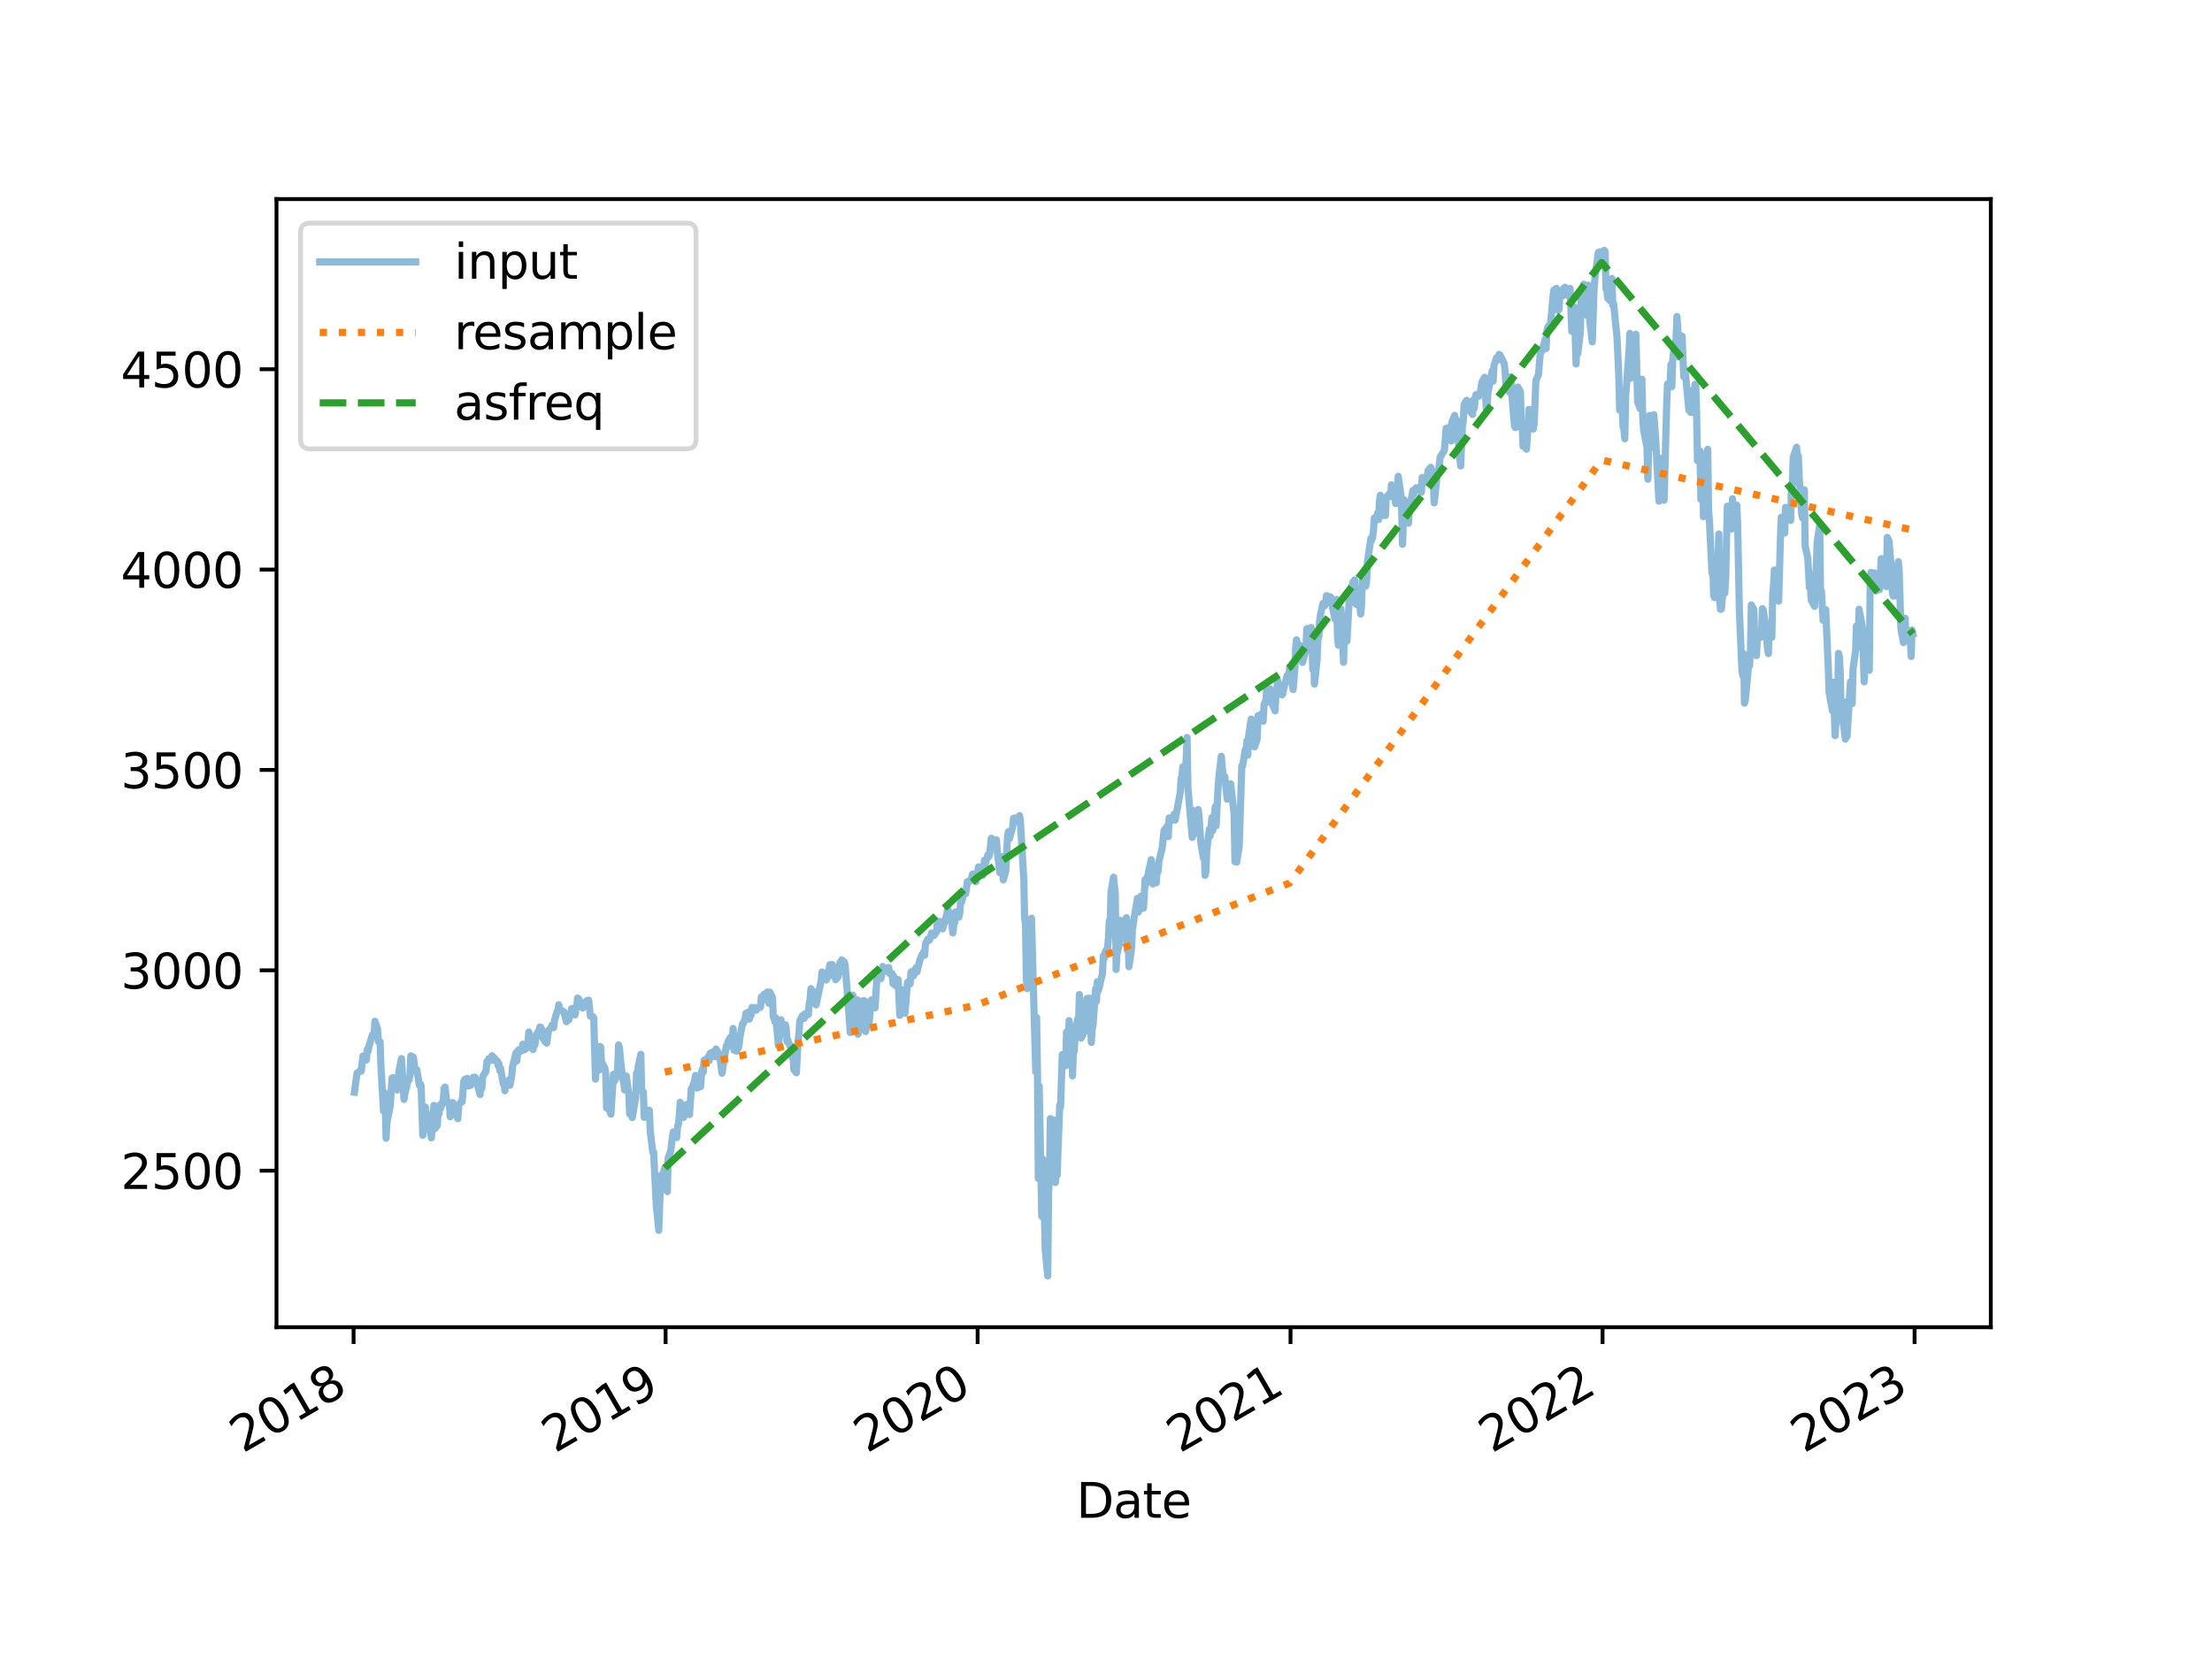 <?xml version="1.0" encoding="utf-8" standalone="no"?>
<!DOCTYPE svg PUBLIC "-//W3C//DTD SVG 1.1//EN"
  "http://www.w3.org/Graphics/SVG/1.1/DTD/svg11.dtd">
<svg xmlns:xlink="http://www.w3.org/1999/xlink" width="460.8pt" height="345.6pt" viewBox="0 0 460.8 345.6" xmlns="http://www.w3.org/2000/svg" version="1.1">
 <defs>
  <style type="text/css">*{stroke-linejoin: round; stroke-linecap: butt}</style>
 </defs>
 <g id="figure_1">
  <g id="patch_1">
   <path d="M 0 345.6 
L 460.8 345.6 
L 460.8 0 
L 0 0 
z
" style="fill: #ffffff"/>
  </g>
  <g id="axes_1">
   <g id="patch_2">
    <path d="M 57.6 276.48 
L 414.72 276.48 
L 414.72 41.472 
L 57.6 41.472 
z
" style="fill: #ffffff"/>
   </g>
   <g id="matplotlib.axis_1">
    <g id="xtick_1">
     <g id="line2d_1">
      <defs>
       <path id="m74246f63bf" d="M 0 0 
L 0 3.5 
" style="stroke: #000000; stroke-width: 0.8"/>
      </defs>
      <g>
       <use xlink:href="#m74246f63bf" x="73.655" y="276.48" style="stroke: #000000; stroke-width: 0.8"/>
      </g>
     </g>
     <g id="text_1">
      <!-- 2018 -->
      <g transform="translate(50.574 302.785) rotate(-30) scale(0.1 -0.1)">
       <defs>
        <path id="DejaVuSans-32" d="M 1228 531 
L 3431 531 
L 3431 0 
L 469 0 
L 469 531 
Q 828 903 1448 1529 
Q 2069 2156 2228 2338 
Q 2531 2678 2651 2914 
Q 2772 3150 2772 3378 
Q 2772 3750 2511 3984 
Q 2250 4219 1831 4219 
Q 1534 4219 1204 4116 
Q 875 4013 500 3803 
L 500 4441 
Q 881 4594 1212 4672 
Q 1544 4750 1819 4750 
Q 2544 4750 2975 4387 
Q 3406 4025 3406 3419 
Q 3406 3131 3298 2873 
Q 3191 2616 2906 2266 
Q 2828 2175 2409 1742 
Q 1991 1309 1228 531 
z
" transform="scale(0.016)"/>
        <path id="DejaVuSans-30" d="M 2034 4250 
Q 1547 4250 1301 3770 
Q 1056 3291 1056 2328 
Q 1056 1369 1301 889 
Q 1547 409 2034 409 
Q 2525 409 2770 889 
Q 3016 1369 3016 2328 
Q 3016 3291 2770 3770 
Q 2525 4250 2034 4250 
z
M 2034 4750 
Q 2819 4750 3233 4129 
Q 3647 3509 3647 2328 
Q 3647 1150 3233 529 
Q 2819 -91 2034 -91 
Q 1250 -91 836 529 
Q 422 1150 422 2328 
Q 422 3509 836 4129 
Q 1250 4750 2034 4750 
z
" transform="scale(0.016)"/>
        <path id="DejaVuSans-31" d="M 794 531 
L 1825 531 
L 1825 4091 
L 703 3866 
L 703 4441 
L 1819 4666 
L 2450 4666 
L 2450 531 
L 3481 531 
L 3481 0 
L 794 0 
L 794 531 
z
" transform="scale(0.016)"/>
        <path id="DejaVuSans-38" d="M 2034 2216 
Q 1584 2216 1326 1975 
Q 1069 1734 1069 1313 
Q 1069 891 1326 650 
Q 1584 409 2034 409 
Q 2484 409 2743 651 
Q 3003 894 3003 1313 
Q 3003 1734 2745 1975 
Q 2488 2216 2034 2216 
z
M 1403 2484 
Q 997 2584 770 2862 
Q 544 3141 544 3541 
Q 544 4100 942 4425 
Q 1341 4750 2034 4750 
Q 2731 4750 3128 4425 
Q 3525 4100 3525 3541 
Q 3525 3141 3298 2862 
Q 3072 2584 2669 2484 
Q 3125 2378 3379 2068 
Q 3634 1759 3634 1313 
Q 3634 634 3220 271 
Q 2806 -91 2034 -91 
Q 1263 -91 848 271 
Q 434 634 434 1313 
Q 434 1759 690 2068 
Q 947 2378 1403 2484 
z
M 1172 3481 
Q 1172 3119 1398 2916 
Q 1625 2713 2034 2713 
Q 2441 2713 2670 2916 
Q 2900 3119 2900 3481 
Q 2900 3844 2670 4047 
Q 2441 4250 2034 4250 
Q 1625 4250 1398 4047 
Q 1172 3844 1172 3481 
z
" transform="scale(0.016)"/>
       </defs>
       <use xlink:href="#DejaVuSans-32"/>
       <use xlink:href="#DejaVuSans-30" x="63.623"/>
       <use xlink:href="#DejaVuSans-31" x="127.246"/>
       <use xlink:href="#DejaVuSans-38" x="190.869"/>
      </g>
     </g>
    </g>
    <g id="xtick_2">
     <g id="line2d_2">
      <g>
       <use xlink:href="#m74246f63bf" x="138.657" y="276.48" style="stroke: #000000; stroke-width: 0.8"/>
      </g>
     </g>
     <g id="text_2">
      <!-- 2019 -->
      <g transform="translate(115.577 302.785) rotate(-30) scale(0.1 -0.1)">
       <defs>
        <path id="DejaVuSans-39" d="M 703 97 
L 703 672 
Q 941 559 1184 500 
Q 1428 441 1663 441 
Q 2288 441 2617 861 
Q 2947 1281 2994 2138 
Q 2813 1869 2534 1725 
Q 2256 1581 1919 1581 
Q 1219 1581 811 2004 
Q 403 2428 403 3163 
Q 403 3881 828 4315 
Q 1253 4750 1959 4750 
Q 2769 4750 3195 4129 
Q 3622 3509 3622 2328 
Q 3622 1225 3098 567 
Q 2575 -91 1691 -91 
Q 1453 -91 1209 -44 
Q 966 3 703 97 
z
M 1959 2075 
Q 2384 2075 2632 2365 
Q 2881 2656 2881 3163 
Q 2881 3666 2632 3958 
Q 2384 4250 1959 4250 
Q 1534 4250 1286 3958 
Q 1038 3666 1038 3163 
Q 1038 2656 1286 2365 
Q 1534 2075 1959 2075 
z
" transform="scale(0.016)"/>
       </defs>
       <use xlink:href="#DejaVuSans-32"/>
       <use xlink:href="#DejaVuSans-30" x="63.623"/>
       <use xlink:href="#DejaVuSans-31" x="127.246"/>
       <use xlink:href="#DejaVuSans-39" x="190.869"/>
      </g>
     </g>
    </g>
    <g id="xtick_3">
     <g id="line2d_3">
      <g>
       <use xlink:href="#m74246f63bf" x="203.659" y="276.48" style="stroke: #000000; stroke-width: 0.8"/>
      </g>
     </g>
     <g id="text_3">
      <!-- 2020 -->
      <g transform="translate(180.579 302.785) rotate(-30) scale(0.1 -0.1)">
       <use xlink:href="#DejaVuSans-32"/>
       <use xlink:href="#DejaVuSans-30" x="63.623"/>
       <use xlink:href="#DejaVuSans-32" x="127.246"/>
       <use xlink:href="#DejaVuSans-30" x="190.869"/>
      </g>
     </g>
    </g>
    <g id="xtick_4">
     <g id="line2d_4">
      <g>
       <use xlink:href="#m74246f63bf" x="268.839" y="276.48" style="stroke: #000000; stroke-width: 0.8"/>
      </g>
     </g>
     <g id="text_4">
      <!-- 2021 -->
      <g transform="translate(245.759 302.785) rotate(-30) scale(0.1 -0.1)">
       <use xlink:href="#DejaVuSans-32"/>
       <use xlink:href="#DejaVuSans-30" x="63.623"/>
       <use xlink:href="#DejaVuSans-32" x="127.246"/>
       <use xlink:href="#DejaVuSans-31" x="190.869"/>
      </g>
     </g>
    </g>
    <g id="xtick_5">
     <g id="line2d_5">
      <g>
       <use xlink:href="#m74246f63bf" x="333.841" y="276.48" style="stroke: #000000; stroke-width: 0.8"/>
      </g>
     </g>
     <g id="text_5">
      <!-- 2022 -->
      <g transform="translate(310.761 302.785) rotate(-30) scale(0.1 -0.1)">
       <use xlink:href="#DejaVuSans-32"/>
       <use xlink:href="#DejaVuSans-30" x="63.623"/>
       <use xlink:href="#DejaVuSans-32" x="127.246"/>
       <use xlink:href="#DejaVuSans-32" x="190.869"/>
      </g>
     </g>
    </g>
    <g id="xtick_6">
     <g id="line2d_6">
      <g>
       <use xlink:href="#m74246f63bf" x="398.843" y="276.48" style="stroke: #000000; stroke-width: 0.8"/>
      </g>
     </g>
     <g id="text_6">
      <!-- 2023 -->
      <g transform="translate(375.763 302.785) rotate(-30) scale(0.1 -0.1)">
       <defs>
        <path id="DejaVuSans-33" d="M 2597 2516 
Q 3050 2419 3304 2112 
Q 3559 1806 3559 1356 
Q 3559 666 3084 287 
Q 2609 -91 1734 -91 
Q 1441 -91 1130 -33 
Q 819 25 488 141 
L 488 750 
Q 750 597 1062 519 
Q 1375 441 1716 441 
Q 2309 441 2620 675 
Q 2931 909 2931 1356 
Q 2931 1769 2642 2001 
Q 2353 2234 1838 2234 
L 1294 2234 
L 1294 2753 
L 1863 2753 
Q 2328 2753 2575 2939 
Q 2822 3125 2822 3475 
Q 2822 3834 2567 4026 
Q 2313 4219 1838 4219 
Q 1578 4219 1281 4162 
Q 984 4106 628 3988 
L 628 4550 
Q 988 4650 1302 4700 
Q 1616 4750 1894 4750 
Q 2613 4750 3031 4423 
Q 3450 4097 3450 3541 
Q 3450 3153 3228 2886 
Q 3006 2619 2597 2516 
z
" transform="scale(0.016)"/>
       </defs>
       <use xlink:href="#DejaVuSans-32"/>
       <use xlink:href="#DejaVuSans-30" x="63.623"/>
       <use xlink:href="#DejaVuSans-32" x="127.246"/>
       <use xlink:href="#DejaVuSans-33" x="190.869"/>
      </g>
     </g>
    </g>
    <g id="text_7">
     <!-- Date -->
     <g transform="translate(224.209 316.185) scale(0.1 -0.1)">
      <defs>
       <path id="DejaVuSans-44" d="M 1259 4147 
L 1259 519 
L 2022 519 
Q 2988 519 3436 956 
Q 3884 1394 3884 2338 
Q 3884 3275 3436 3711 
Q 2988 4147 2022 4147 
L 1259 4147 
z
M 628 4666 
L 1925 4666 
Q 3281 4666 3915 4102 
Q 4550 3538 4550 2338 
Q 4550 1131 3912 565 
Q 3275 0 1925 0 
L 628 0 
L 628 4666 
z
" transform="scale(0.016)"/>
       <path id="DejaVuSans-61" d="M 2194 1759 
Q 1497 1759 1228 1600 
Q 959 1441 959 1056 
Q 959 750 1161 570 
Q 1363 391 1709 391 
Q 2188 391 2477 730 
Q 2766 1069 2766 1631 
L 2766 1759 
L 2194 1759 
z
M 3341 1997 
L 3341 0 
L 2766 0 
L 2766 531 
Q 2569 213 2275 61 
Q 1981 -91 1556 -91 
Q 1019 -91 701 211 
Q 384 513 384 1019 
Q 384 1609 779 1909 
Q 1175 2209 1959 2209 
L 2766 2209 
L 2766 2266 
Q 2766 2663 2505 2880 
Q 2244 3097 1772 3097 
Q 1472 3097 1187 3025 
Q 903 2953 641 2809 
L 641 3341 
Q 956 3463 1253 3523 
Q 1550 3584 1831 3584 
Q 2591 3584 2966 3190 
Q 3341 2797 3341 1997 
z
" transform="scale(0.016)"/>
       <path id="DejaVuSans-74" d="M 1172 4494 
L 1172 3500 
L 2356 3500 
L 2356 3053 
L 1172 3053 
L 1172 1153 
Q 1172 725 1289 603 
Q 1406 481 1766 481 
L 2356 481 
L 2356 0 
L 1766 0 
Q 1100 0 847 248 
Q 594 497 594 1153 
L 594 3053 
L 172 3053 
L 172 3500 
L 594 3500 
L 594 4494 
L 1172 4494 
z
" transform="scale(0.016)"/>
       <path id="DejaVuSans-65" d="M 3597 1894 
L 3597 1613 
L 953 1613 
Q 991 1019 1311 708 
Q 1631 397 2203 397 
Q 2534 397 2845 478 
Q 3156 559 3463 722 
L 3463 178 
Q 3153 47 2828 -22 
Q 2503 -91 2169 -91 
Q 1331 -91 842 396 
Q 353 884 353 1716 
Q 353 2575 817 3079 
Q 1281 3584 2069 3584 
Q 2775 3584 3186 3129 
Q 3597 2675 3597 1894 
z
M 3022 2063 
Q 3016 2534 2758 2815 
Q 2500 3097 2075 3097 
Q 1594 3097 1305 2825 
Q 1016 2553 972 2059 
L 3022 2063 
z
" transform="scale(0.016)"/>
      </defs>
      <use xlink:href="#DejaVuSans-44"/>
      <use xlink:href="#DejaVuSans-61" x="77.002"/>
      <use xlink:href="#DejaVuSans-74" x="138.281"/>
      <use xlink:href="#DejaVuSans-65" x="177.49"/>
     </g>
    </g>
   </g>
   <g id="matplotlib.axis_2">
    <g id="ytick_1">
     <g id="line2d_7">
      <defs>
       <path id="m4ea1a191d8" d="M 0 0 
L -3.5 0 
" style="stroke: #000000; stroke-width: 0.8"/>
      </defs>
      <g>
       <use xlink:href="#m4ea1a191d8" x="57.6" y="243.875" style="stroke: #000000; stroke-width: 0.8"/>
      </g>
     </g>
     <g id="text_8">
      <!-- 2500 -->
      <g transform="translate(25.15 247.675) scale(0.1 -0.1)">
       <defs>
        <path id="DejaVuSans-35" d="M 691 4666 
L 3169 4666 
L 3169 4134 
L 1269 4134 
L 1269 2991 
Q 1406 3038 1543 3061 
Q 1681 3084 1819 3084 
Q 2600 3084 3056 2656 
Q 3513 2228 3513 1497 
Q 3513 744 3044 326 
Q 2575 -91 1722 -91 
Q 1428 -91 1123 -41 
Q 819 9 494 109 
L 494 744 
Q 775 591 1075 516 
Q 1375 441 1709 441 
Q 2250 441 2565 725 
Q 2881 1009 2881 1497 
Q 2881 1984 2565 2268 
Q 2250 2553 1709 2553 
Q 1456 2553 1204 2497 
Q 953 2441 691 2322 
L 691 4666 
z
" transform="scale(0.016)"/>
       </defs>
       <use xlink:href="#DejaVuSans-32"/>
       <use xlink:href="#DejaVuSans-35" x="63.623"/>
       <use xlink:href="#DejaVuSans-30" x="127.246"/>
       <use xlink:href="#DejaVuSans-30" x="190.869"/>
      </g>
     </g>
    </g>
    <g id="ytick_2">
     <g id="line2d_8">
      <g>
       <use xlink:href="#m4ea1a191d8" x="57.6" y="202.134" style="stroke: #000000; stroke-width: 0.8"/>
      </g>
     </g>
     <g id="text_9">
      <!-- 3000 -->
      <g transform="translate(25.15 205.934) scale(0.1 -0.1)">
       <use xlink:href="#DejaVuSans-33"/>
       <use xlink:href="#DejaVuSans-30" x="63.623"/>
       <use xlink:href="#DejaVuSans-30" x="127.246"/>
       <use xlink:href="#DejaVuSans-30" x="190.869"/>
      </g>
     </g>
    </g>
    <g id="ytick_3">
     <g id="line2d_9">
      <g>
       <use xlink:href="#m4ea1a191d8" x="57.6" y="160.394" style="stroke: #000000; stroke-width: 0.8"/>
      </g>
     </g>
     <g id="text_10">
      <!-- 3500 -->
      <g transform="translate(25.15 164.193) scale(0.1 -0.1)">
       <use xlink:href="#DejaVuSans-33"/>
       <use xlink:href="#DejaVuSans-35" x="63.623"/>
       <use xlink:href="#DejaVuSans-30" x="127.246"/>
       <use xlink:href="#DejaVuSans-30" x="190.869"/>
      </g>
     </g>
    </g>
    <g id="ytick_4">
     <g id="line2d_10">
      <g>
       <use xlink:href="#m4ea1a191d8" x="57.6" y="118.653" style="stroke: #000000; stroke-width: 0.8"/>
      </g>
     </g>
     <g id="text_11">
      <!-- 4000 -->
      <g transform="translate(25.15 122.452) scale(0.1 -0.1)">
       <defs>
        <path id="DejaVuSans-34" d="M 2419 4116 
L 825 1625 
L 2419 1625 
L 2419 4116 
z
M 2253 4666 
L 3047 4666 
L 3047 1625 
L 3713 1625 
L 3713 1100 
L 3047 1100 
L 3047 0 
L 2419 0 
L 2419 1100 
L 313 1100 
L 313 1709 
L 2253 4666 
z
" transform="scale(0.016)"/>
       </defs>
       <use xlink:href="#DejaVuSans-34"/>
       <use xlink:href="#DejaVuSans-30" x="63.623"/>
       <use xlink:href="#DejaVuSans-30" x="127.246"/>
       <use xlink:href="#DejaVuSans-30" x="190.869"/>
      </g>
     </g>
    </g>
    <g id="ytick_5">
     <g id="line2d_11">
      <g>
       <use xlink:href="#m4ea1a191d8" x="57.6" y="76.912" style="stroke: #000000; stroke-width: 0.8"/>
      </g>
     </g>
     <g id="text_12">
      <!-- 4500 -->
      <g transform="translate(25.15 80.711) scale(0.1 -0.1)">
       <use xlink:href="#DejaVuSans-34"/>
       <use xlink:href="#DejaVuSans-35" x="63.623"/>
       <use xlink:href="#DejaVuSans-30" x="127.246"/>
       <use xlink:href="#DejaVuSans-30" x="190.869"/>
      </g>
     </g>
    </g>
   </g>
   <g id="line2d_12">
    <path d="M 73.833 227.529 
L 74.367 223.577 
L 74.901 223.196 
L 75.079 222.897 
L 75.257 223.153 
L 75.614 219.98 
L 76.326 220.799 
L 76.504 218.617 
L 76.682 218.995 
L 76.86 217.971 
L 77.573 215.564 
L 77.751 215.697 
L 77.929 215.554 
L 78.107 212.748 
L 78.641 214.362 
L 78.819 216.958 
L 78.997 216.843 
L 79.175 216.996 
L 79.353 221.992 
L 79.888 231.442 
L 80.066 227.585 
L 80.244 228.71 
L 80.422 237.113 
L 80.6 233.895 
L 81.312 230.273 
L 81.669 224.574 
L 81.847 224.489 
L 82.559 225.822 
L 82.737 227.068 
L 82.915 226.848 
L 83.093 223.23 
L 83.628 220.534 
L 84.162 229.043 
L 84.34 227.91 
L 85.052 224.832 
L 85.23 224.942 
L 85.408 223.926 
L 85.587 219.952 
L 86.121 220.248 
L 86.477 223.048 
L 86.655 223.228 
L 86.833 222.837 
L 87.367 226.1 
L 87.546 225.765 
L 87.724 226.183 
L 88.08 236.507 
L 88.614 230.639 
L 88.792 234.474 
L 88.97 235.11 
L 89.148 232.115 
L 89.861 237.04 
L 90.395 230.281 
L 90.573 235.154 
L 91.107 234.429 
L 91.285 230.78 
L 91.463 232.005 
L 91.642 230.185 
L 91.82 230.827 
L 92.354 229.029 
L 92.532 226.646 
L 92.71 226.458 
L 93.066 229.672 
L 93.601 229.659 
L 93.779 232.642 
L 93.957 232.238 
L 94.135 229.939 
L 94.313 229.691 
L 94.847 231.516 
L 95.025 230.952 
L 95.203 232.549 
L 95.381 233.045 
L 95.559 230.233 
L 96.094 229.464 
L 96.272 229.523 
L 96.628 225.253 
L 96.806 224.865 
L 97.34 224.664 
L 97.518 226.223 
L 97.697 225.304 
L 97.875 225.499 
L 98.053 226.096 
L 98.587 224.423 
L 98.765 225.139 
L 98.943 224.4 
L 99.299 225.398 
L 100.012 228.026 
L 100.19 225.175 
L 100.368 226.739 
L 100.546 224.289 
L 101.258 223.105 
L 101.436 221.139 
L 101.614 221.304 
L 101.793 220.581 
L 102.327 220.334 
L 102.505 219.929 
L 102.683 220.865 
L 102.861 220.293 
L 103.039 220.529 
L 103.573 221.022 
L 103.752 221.954 
L 103.93 221.559 
L 104.108 223.025 
L 104.286 222.598 
L 104.82 225.754 
L 104.998 225.254 
L 105.176 227.21 
L 105.354 225.817 
L 105.532 225.645 
L 106.067 224.949 
L 106.245 226.075 
L 106.601 224.123 
L 106.779 222.185 
L 107.491 219.345 
L 107.669 221 
L 107.848 218.974 
L 108.026 218.722 
L 108.56 218.962 
L 108.916 217.527 
L 109.094 218.456 
L 109.272 218.678 
L 109.807 218.248 
L 109.985 217.128 
L 110.163 214.985 
L 110.341 215.705 
L 110.519 217.26 
L 111.053 218.614 
L 111.231 217.471 
L 111.409 217.716 
L 111.765 215.462 
L 112.3 214.623 
L 112.478 213.951 
L 112.656 214.014 
L 112.834 214.358 
L 113.012 216.053 
L 113.546 217 
L 113.724 215.495 
L 113.903 217.297 
L 114.259 214.646 
L 114.793 214.068 
L 114.971 213.575 
L 115.149 213.67 
L 115.327 214.074 
L 115.505 212.596 
L 116.04 210.755 
L 116.218 210.69 
L 116.396 209.311 
L 116.574 210.388 
L 116.752 210.356 
L 117.464 210.757 
L 117.999 212.847 
L 118.533 212.392 
L 118.711 211.494 
L 118.889 211.408 
L 119.067 210.134 
L 119.245 210.067 
L 119.779 211.418 
L 119.958 210.123 
L 120.136 209.819 
L 120.314 207.916 
L 120.492 208.006 
L 121.204 209.184 
L 121.382 209.984 
L 121.56 209.314 
L 121.738 209.316 
L 122.273 208.43 
L 122.451 208.527 
L 122.629 208.353 
L 122.985 211.687 
L 123.519 211.783 
L 123.697 212.124 
L 124.054 224.811 
L 124.232 221.575 
L 124.766 222.939 
L 124.944 218.003 
L 125.122 218.062 
L 125.3 221.437 
L 125.478 221.521 
L 126.013 222.514 
L 126.191 223.782 
L 126.369 230.844 
L 126.547 226.714 
L 126.725 230.628 
L 127.259 232.084 
L 127.793 223.809 
L 127.972 225.254 
L 128.506 223.981 
L 128.684 222.55 
L 128.862 217.671 
L 129.04 218.261 
L 129.218 220.416 
L 129.752 224.99 
L 129.93 225.327 
L 130.109 227.047 
L 130.287 224.658 
L 130.465 224.151 
L 130.999 227.953 
L 131.177 232.03 
L 131.355 231.359 
L 131.711 232.809 
L 132.424 228.668 
L 132.602 223.523 
L 132.78 224.023 
L 132.958 222.156 
L 133.492 219.635 
L 133.67 227.174 
L 134.026 227.517 
L 134.205 232.766 
L 134.739 232.378 
L 134.917 232.457 
L 135.095 231.264 
L 135.273 231.308 
L 135.451 235.531 
L 135.985 240.04 
L 136.164 240.022 
L 136.698 250.836 
L 137.232 256.306 
L 137.588 246.572 
L 137.766 244.808 
L 137.944 245.066 
L 138.479 243.304 
L 138.835 243.038 
L 139.013 248.226 
L 139.191 241.209 
L 139.725 239.727 
L 140.081 236.783 
L 140.26 235.808 
L 140.438 235.839 
L 140.972 236.979 
L 141.15 234.667 
L 141.328 234.183 
L 141.506 232.525 
L 141.684 229.624 
L 142.397 232.781 
L 142.753 231.993 
L 142.931 230.121 
L 143.643 232.188 
L 143.999 226.837 
L 144.178 226.634 
L 144.712 225.103 
L 144.89 224.032 
L 145.068 224.54 
L 145.246 226.674 
L 145.424 226.521 
L 145.958 226.361 
L 146.136 223.445 
L 146.315 222.752 
L 146.493 223.361 
L 146.671 220.868 
L 147.383 220.521 
L 147.561 220.108 
L 147.739 220.928 
L 147.917 219.443 
L 148.452 219.156 
L 148.808 219.467 
L 148.986 220.126 
L 149.164 218.523 
L 149.876 219.695 
L 150.411 223.583 
L 151.301 217.919 
L 151.479 218.123 
L 151.657 216.954 
L 152.191 216.081 
L 152.37 216.112 
L 152.548 216.808 
L 152.726 214.249 
L 152.904 218.772 
L 153.438 218.968 
L 153.616 217.29 
L 153.794 218.383 
L 153.972 217.542 
L 154.15 215.959 
L 154.685 213.222 
L 154.863 213.218 
L 155.219 212.203 
L 155.397 211.089 
L 155.931 210.836 
L 156.109 212.303 
L 156.288 211.467 
L 156.466 211.458 
L 156.644 209.864 
L 157.178 210.017 
L 157.356 209.893 
L 157.534 210.445 
L 157.712 210.063 
L 158.425 209.817 
L 158.603 207.671 
L 158.781 208.208 
L 158.959 208.298 
L 159.137 207.153 
L 159.671 206.89 
L 159.849 206.657 
L 160.027 208.502 
L 160.205 209.02 
L 160.384 206.673 
L 160.918 207.772 
L 161.096 211.814 
L 161.274 212.201 
L 161.452 212.927 
L 161.63 212.035 
L 162.164 217.84 
L 162.699 212.46 
L 162.877 213.861 
L 163.411 215.472 
L 163.589 213.458 
L 163.767 214.133 
L 163.945 216.974 
L 164.123 216.655 
L 164.836 218.631 
L 165.014 220.248 
L 165.192 219.761 
L 165.37 222.833 
L 165.904 223.468 
L 166.26 216.648 
L 166.439 215.2 
L 166.617 212.708 
L 167.151 211.59 
L 167.329 211.675 
L 167.507 212.166 
L 167.685 211.181 
L 167.863 211.57 
L 168.397 211.345 
L 168.576 209.001 
L 168.754 208.274 
L 168.932 205.96 
L 169.11 206.27 
L 169.644 206.697 
L 169.822 209.032 
L 170 209.332 
L 170.891 205.112 
L 171.069 204.388 
L 171.247 202.483 
L 171.603 202.935 
L 172.137 204.142 
L 172.315 203.835 
L 172.85 200.985 
L 173.384 200.941 
L 173.562 201.797 
L 173.74 203.435 
L 173.918 202.543 
L 174.096 204.087 
L 174.631 203.384 
L 174.987 200.502 
L 175.165 201.828 
L 175.343 199.976 
L 175.877 200.384 
L 176.055 201.034 
L 176.59 207.807 
L 177.124 215.096 
L 177.302 212.005 
L 177.48 211.82 
L 177.658 207.303 
L 177.836 208.926 
L 178.37 211.927 
L 178.549 208.285 
L 178.727 215.441 
L 178.905 214.857 
L 179.083 211.428 
L 179.617 208.508 
L 179.795 210.44 
L 179.973 208.443 
L 180.151 208.567 
L 180.329 214.898 
L 180.864 212.288 
L 181.042 213.057 
L 181.22 211.489 
L 181.398 208.431 
L 181.576 208.274 
L 182.288 209.959 
L 182.645 204.138 
L 182.823 203.912 
L 183.535 203.855 
L 183.891 201.336 
L 184.069 201.518 
L 184.604 202.305 
L 184.782 201.659 
L 185.138 201.568 
L 185.316 202.796 
L 185.85 202.821 
L 186.028 204.923 
L 186.206 203.398 
L 186.384 204.003 
L 186.562 205.324 
L 187.097 204.076 
L 187.453 211.517 
L 187.631 209.595 
L 187.809 206.141 
L 188.343 207.244 
L 188.521 211.062 
L 189.056 204.616 
L 189.59 204.96 
L 189.768 202.495 
L 189.946 202.995 
L 190.124 202.306 
L 190.302 203.287 
L 190.837 201.573 
L 191.015 202.469 
L 191.549 200.252 
L 192.083 198.844 
L 192.261 199.055 
L 192.439 198.23 
L 192.617 198.999 
L 192.796 196.549 
L 193.33 195.6 
L 193.508 195.905 
L 193.686 195.725 
L 194.042 194.364 
L 194.576 194.871 
L 194.933 194.284 
L 195.111 194.068 
L 195.289 192.078 
L 195.823 191.947 
L 196.001 192.102 
L 196.357 193.491 
L 197.248 190.404 
L 197.426 189.309 
L 197.782 190.365 
L 198.316 192.628 
L 198.494 194.354 
L 198.672 192.721 
L 198.851 192.331 
L 199.029 189.954 
L 199.741 191.071 
L 199.919 190.311 
L 200.097 188.062 
L 200.275 188.043 
L 200.81 186.152 
L 200.988 186.063 
L 201.166 186.178 
L 201.522 183.667 
L 202.056 183.434 
L 202.234 183.486 
L 202.59 182.106 
L 202.768 182.097 
L 203.303 183.661 
L 203.481 182.869 
L 203.837 180.609 
L 204.015 182.529 
L 204.549 181.575 
L 204.727 182.334 
L 205.084 179.202 
L 205.262 179.983 
L 205.796 178.081 
L 205.974 178.497 
L 206.152 177.984 
L 206.508 174.617 
L 207.221 175.354 
L 207.399 175.274 
L 207.577 174.958 
L 207.755 177.468 
L 208.289 181.796 
L 208.467 179.073 
L 208.645 179.311 
L 208.823 178.454 
L 209.002 183.308 
L 209.536 181.354 
L 209.892 174.194 
L 210.07 173.268 
L 210.248 174.777 
L 210.961 172.269 
L 211.139 170.457 
L 211.317 170.917 
L 211.495 170.398 
L 212.207 171.222 
L 212.385 169.898 
L 212.563 170.977 
L 213.276 183.277 
L 213.454 191.431 
L 213.632 192.418 
L 213.81 203.908 
L 213.988 205.956 
L 214.522 194.602 
L 214.7 201.853 
L 214.878 191.272 
L 215.235 204.441 
L 215.769 223.292 
L 215.947 211.966 
L 216.125 223.725 
L 216.303 245.492 
L 216.481 226.259 
L 217.016 253.382 
L 217.194 241.439 
L 217.372 252.382 
L 217.55 251.44 
L 217.728 260.161 
L 218.262 265.798 
L 218.44 248.272 
L 218.618 245.916 
L 218.796 233.017 
L 218.975 240.413 
L 219.509 233.302 
L 219.687 236.814 
L 219.865 246.338 
L 220.043 241.63 
L 220.221 244.823 
L 220.755 230.211 
L 220.933 230.568 
L 221.29 219.681 
L 222.002 222.034 
L 222.18 214.986 
L 222.358 220.22 
L 222.536 218.868 
L 222.714 212.606 
L 223.249 216.897 
L 223.427 224.127 
L 223.605 218.888 
L 223.783 219.015 
L 223.961 215.764 
L 224.495 212.279 
L 224.673 213.539 
L 224.851 207.184 
L 225.029 209.445 
L 225.208 216.267 
L 225.742 215.263 
L 225.92 213.117 
L 226.098 214.789 
L 226.454 207.995 
L 226.988 207.962 
L 227.345 217.161 
L 227.523 214.448 
L 227.701 213.513 
L 228.235 205.982 
L 228.413 208.568 
L 228.591 204.505 
L 228.769 206.433 
L 228.947 205.854 
L 229.66 202.822 
L 229.838 199.118 
L 230.016 199.653 
L 230.194 198.435 
L 230.728 197.482 
L 230.906 195.387 
L 231.084 191.877 
L 231.263 192.755 
L 231.441 185.945 
L 231.975 182.734 
L 232.331 186.261 
L 232.509 201.959 
L 232.687 198.686 
L 233.222 196.575 
L 233.4 191.721 
L 233.578 192.66 
L 233.756 192.506 
L 233.934 193.975 
L 234.468 192.295 
L 234.646 191.174 
L 234.824 197.933 
L 235.002 195.142 
L 235.181 201.379 
L 235.715 197.69 
L 235.893 193.762 
L 236.249 191.281 
L 236.961 187.131 
L 237.139 190.003 
L 237.318 187.948 
L 237.496 189.441 
L 237.674 186.687 
L 238.208 189.176 
L 238.564 183.221 
L 238.742 184.138 
L 239.811 179.092 
L 240.167 184.133 
L 240.701 182.148 
L 240.879 183.899 
L 241.057 180.559 
L 241.236 181.58 
L 241.414 179.501 
L 242.126 176.546 
L 242.482 172.986 
L 242.66 172.809 
L 243.194 172.042 
L 243.373 174.277 
L 243.551 170.382 
L 243.729 170.96 
L 243.907 171.008 
L 244.441 170.245 
L 244.619 169.595 
L 244.797 170.841 
L 245.866 165.1 
L 246.044 162.169 
L 246.222 161.683 
L 246.4 159.725 
L 246.934 160.368 
L 247.112 158.169 
L 247.291 153.645 
L 247.469 164.145 
L 248.359 174.432 
L 248.537 168.829 
L 248.715 173.818 
L 248.893 173.67 
L 249.606 168.642 
L 249.784 169.953 
L 250.14 175.465 
L 250.674 178.671 
L 250.852 175.79 
L 251.03 182.356 
L 251.208 181.549 
L 251.387 177.218 
L 251.921 172.782 
L 252.099 174.129 
L 252.455 170.345 
L 252.633 173.048 
L 253.167 168.024 
L 253.345 172 
L 253.702 164.832 
L 253.88 162.302 
L 254.414 157.537 
L 254.77 161.339 
L 254.948 161.784 
L 255.126 161.745 
L 255.661 166.494 
L 255.839 165.142 
L 256.017 165.773 
L 256.373 163.283 
L 257.085 169.52 
L 257.263 179.508 
L 257.442 176.246 
L 257.62 179.598 
L 258.154 176.235 
L 258.688 159.521 
L 258.866 159.605 
L 259.4 156.178 
L 259.579 156.593 
L 259.757 154.328 
L 259.935 157.304 
L 260.113 153.285 
L 260.647 149.799 
L 260.825 151.25 
L 261.003 154.734 
L 261.181 153.559 
L 261.359 155.59 
L 261.894 153.916 
L 262.072 149.089 
L 262.25 149.57 
L 262.606 148.844 
L 263.14 150.24 
L 263.318 146.832 
L 263.497 146.284 
L 263.675 146.475 
L 263.853 143.771 
L 264.387 144.368 
L 264.565 143.509 
L 264.743 145.966 
L 265.634 148.081 
L 265.812 144.146 
L 265.99 143.599 
L 266.168 141.82 
L 266.346 142.912 
L 267.058 144.761 
L 267.236 144.531 
L 267.414 143.442 
L 268.127 140.745 
L 268.305 141.44 
L 268.483 141.022 
L 268.661 139.016 
L 269.373 143.643 
L 269.73 139.678 
L 269.908 135.033 
L 270.086 133.289 
L 270.62 135.381 
L 270.798 135.25 
L 270.976 134.527 
L 271.154 135.721 
L 271.332 137.999 
L 272.045 135.44 
L 272.223 131.02 
L 272.401 130.919 
L 272.579 131.887 
L 273.113 130.727 
L 273.291 131.207 
L 273.469 139.459 
L 273.648 136.402 
L 273.826 142.508 
L 274.36 137.531 
L 274.538 133.153 
L 274.716 132.83 
L 274.894 129.36 
L 275.072 128.1 
L 275.607 125.699 
L 275.963 126.176 
L 276.141 125.633 
L 276.319 124.093 
L 277.209 124.385 
L 277.565 126.441 
L 278.1 128.963 
L 278.278 128.556 
L 278.456 124.878 
L 278.634 132.9 
L 278.812 134.418 
L 279.346 126.849 
L 279.703 133.703 
L 279.881 137.981 
L 280.059 131.848 
L 280.593 133.567 
L 280.949 127.1 
L 281.127 123.717 
L 281.305 123.383 
L 281.84 121.246 
L 282.018 121.766 
L 282.196 120.813 
L 282.374 125.71 
L 282.552 125.907 
L 283.086 123.612 
L 283.442 127.907 
L 283.62 126.206 
L 283.799 120.778 
L 284.333 121.066 
L 284.511 122.113 
L 284.689 120.916 
L 284.867 116.994 
L 285.579 112.148 
L 285.758 112.48 
L 285.936 111.978 
L 286.114 110.541 
L 286.292 107.9 
L 286.826 107.968 
L 287.004 106.832 
L 287.182 108.246 
L 287.36 104.426 
L 287.538 103.169 
L 288.073 105.023 
L 288.251 107.388 
L 288.429 104.175 
L 288.607 107.384 
L 288.785 103.612 
L 289.319 102.99 
L 289.497 103.065 
L 289.675 103.36 
L 289.854 100.999 
L 290.032 103.528 
L 290.566 102.569 
L 290.744 104.906 
L 290.922 104.662 
L 291.278 99.235 
L 291.813 102.922 
L 291.991 105.955 
L 292.169 113.39 
L 292.525 104.139 
L 293.059 105.021 
L 293.237 107.981 
L 293.415 108.995 
L 293.593 105.369 
L 293.771 105.641 
L 294.306 102.202 
L 294.484 102.947 
L 294.84 101.883 
L 295.018 101.613 
L 295.73 101.786 
L 295.909 101.278 
L 296.087 102.553 
L 296.265 99.461 
L 296.799 99.742 
L 296.977 99.68 
L 297.155 100.324 
L 297.511 97.996 
L 298.046 97.352 
L 298.224 98.067 
L 298.402 99.978 
L 298.58 100.131 
L 298.758 104.757 
L 299.47 98.079 
L 299.648 98.463 
L 300.005 95.219 
L 300.895 93.817 
L 301.251 89.239 
L 301.964 89.973 
L 302.142 88.755 
L 302.32 91.87 
L 302.498 87.802 
L 303.032 86.543 
L 303.21 87.83 
L 303.388 87.405 
L 303.566 88.597 
L 303.744 91.341 
L 304.279 97.073 
L 304.635 88.708 
L 304.813 87.975 
L 304.991 84.276 
L 305.525 83.398 
L 305.703 85.138 
L 305.881 85.206 
L 306.06 83.661 
L 306.238 85.656 
L 306.772 86.332 
L 306.95 83.327 
L 307.128 85.038 
L 307.306 82.83 
L 307.484 82.211 
L 308.019 82.559 
L 308.375 81.719 
L 308.731 79.583 
L 309.265 78.605 
L 309.621 85.237 
L 309.799 84.776 
L 309.978 81.781 
L 310.69 78.061 
L 310.868 77.23 
L 311.046 79.416 
L 311.224 76.129 
L 311.758 74.508 
L 311.936 75.018 
L 312.115 74.901 
L 312.293 73.827 
L 312.471 73.954 
L 313.361 75.737 
L 313.539 77.473 
L 313.717 80.369 
L 314.252 79.522 
L 314.43 81.666 
L 314.608 78.523 
L 314.786 79.103 
L 314.964 82.506 
L 315.498 88.789 
L 315.676 89.084 
L 316.211 80.628 
L 316.745 81.661 
L 316.923 89.214 
L 317.101 88.644 
L 317.279 92.979 
L 317.457 88.846 
L 317.991 93.57 
L 318.348 88.303 
L 318.526 85.28 
L 319.238 88.5 
L 319.416 89.38 
L 319.594 88.282 
L 319.95 79.302 
L 320.485 78.042 
L 320.841 73.89 
L 321.019 72.756 
L 321.197 73.163 
L 321.909 70.668 
L 322.087 72.597 
L 322.266 68.862 
L 322.444 68.114 
L 322.978 67.422 
L 323.156 66.005 
L 323.512 61.88 
L 323.69 60.421 
L 324.225 60.073 
L 324.403 61.447 
L 324.581 64.664 
L 324.759 64.45 
L 324.937 61.647 
L 325.471 61.651 
L 325.649 60.14 
L 325.827 61.161 
L 326.005 59.836 
L 326.184 60.386 
L 326.718 61.639 
L 327.074 60.093 
L 327.43 69.013 
L 327.964 63.949 
L 328.321 75.823 
L 328.499 70.475 
L 328.677 73.703 
L 329.211 69.259 
L 329.389 61.321 
L 329.567 60.114 
L 329.745 62.933 
L 329.923 59.212 
L 330.458 62.806 
L 330.636 65.718 
L 330.814 59.393 
L 331.17 66.84 
L 331.704 71.233 
L 332.06 60.502 
L 332.239 58.062 
L 332.951 52.602 
L 333.129 53.007 
L 333.307 52.446 
L 333.663 54.69 
L 334.197 52.154 
L 334.376 52.406 
L 334.554 60.167 
L 334.732 60.545 
L 334.91 62.133 
L 335.444 62.695 
L 335.622 59.124 
L 335.8 58.015 
L 335.978 63.635 
L 336.156 63.317 
L 336.869 70.474 
L 337.225 78.353 
L 337.403 85.432 
L 337.937 84.414 
L 338.115 88.895 
L 338.294 89.44 
L 338.472 91.395 
L 338.65 82.601 
L 339.362 73.026 
L 339.54 69.45 
L 339.718 78.795 
L 339.896 76.867 
L 340.431 78.258 
L 340.609 75.113 
L 340.787 69.634 
L 341.143 83.704 
L 341.677 85.12 
L 341.855 79.327 
L 342.033 78.998 
L 342.211 86.908 
L 342.39 89.528 
L 343.102 93.211 
L 343.28 99.827 
L 343.636 86.541 
L 344.17 87.435 
L 344.349 93.085 
L 344.527 86.383 
L 344.883 91.198 
L 345.595 104.402 
L 345.773 95.455 
L 345.951 96.987 
L 346.129 101.596 
L 346.664 104.201 
L 347.198 84.286 
L 347.376 79.99 
L 347.91 80.152 
L 348.088 75.942 
L 348.266 80.565 
L 348.445 75.229 
L 348.623 73.317 
L 349.157 70.607 
L 349.335 65.925 
L 349.513 68.359 
L 349.691 74.373 
L 350.403 70.013 
L 350.76 78.485 
L 350.938 76.894 
L 351.116 77.89 
L 351.828 85.473 
L 352.006 81.37 
L 352.184 85.878 
L 352.897 85.954 
L 353.075 80.066 
L 353.253 80.297 
L 353.431 85.789 
L 353.609 95.964 
L 354.143 93.932 
L 354.321 104.027 
L 354.5 103.295 
L 354.678 94.651 
L 354.856 107.639 
L 355.39 105.681 
L 355.568 104.003 
L 355.746 93.594 
L 355.924 106.392 
L 356.102 108.356 
L 356.637 119.384 
L 356.815 118.565 
L 356.993 124.064 
L 357.171 124.49 
L 357.349 116.658 
L 357.883 117.984 
L 358.061 111.235 
L 358.239 125.024 
L 358.417 126.935 
L 358.596 126.887 
L 359.13 120.844 
L 359.308 123.538 
L 359.486 120.428 
L 359.842 105.442 
L 360.555 107.62 
L 360.733 110.202 
L 360.911 103.891 
L 361.089 109.591 
L 361.623 108.515 
L 361.801 105.239 
L 361.979 108.988 
L 362.335 126.929 
L 362.87 139.554 
L 363.048 140.735 
L 363.226 136.185 
L 363.404 146.471 
L 363.582 145.798 
L 364.294 138.288 
L 364.472 138.697 
L 364.651 135.705 
L 364.829 126.021 
L 365.363 126.992 
L 365.541 133.55 
L 365.719 133.777 
L 365.897 136.569 
L 366.075 133.234 
L 366.788 132.728 
L 366.966 131.586 
L 367.144 126.782 
L 367.322 127.053 
L 367.856 130.805 
L 368.212 135.2 
L 368.39 136.152 
L 368.568 130.076 
L 369.103 132.774 
L 369.281 123.938 
L 369.459 122 
L 369.637 118.74 
L 369.815 121.856 
L 370.349 121.421 
L 370.527 125.243 
L 370.884 112.606 
L 371.062 107.776 
L 371.596 108.749 
L 371.774 111.04 
L 371.952 105.699 
L 372.13 105.968 
L 372.308 106.532 
L 372.843 106.96 
L 373.021 108.429 
L 373.199 101.101 
L 373.377 101.349 
L 373.555 95.265 
L 374.267 93.174 
L 374.445 95.775 
L 374.623 94.965 
L 374.802 99.579 
L 375.336 107.133 
L 375.514 107.906 
L 375.692 106.901 
L 375.87 102.03 
L 376.048 113.839 
L 376.582 116.097 
L 376.939 122.409 
L 377.117 121.42 
L 377.295 124.975 
L 378.007 126.317 
L 378.185 120.333 
L 378.363 118.137 
L 378.541 113.029 
L 379.076 109.435 
L 379.254 124.272 
L 379.432 123.16 
L 379.788 129.227 
L 380.322 127.01 
L 380.857 138.856 
L 381.035 144.262 
L 381.747 148.097 
L 381.925 142.108 
L 382.281 153.246 
L 382.816 145.498 
L 382.994 136.106 
L 383.172 136.745 
L 383.35 139.981 
L 383.528 148.734 
L 384.062 151.011 
L 384.418 153.963 
L 384.596 146.209 
L 384.774 153.459 
L 385.487 142.029 
L 385.843 146.554 
L 386.021 139.293 
L 386.555 135.571 
L 386.733 130.414 
L 387.09 134.74 
L 387.268 126.912 
L 387.98 130.666 
L 388.336 142.037 
L 388.514 137.807 
L 389.049 134.781 
L 389.227 133.002 
L 389.405 139.642 
L 389.583 122.295 
L 389.761 119.243 
L 390.295 122.221 
L 390.473 119.343 
L 390.651 122.093 
L 390.829 123.114 
L 391.008 121.546 
L 391.542 122.832 
L 391.898 116.377 
L 392.254 116.472 
L 392.788 121.663 
L 392.967 122.19 
L 393.145 111.965 
L 393.501 112.667 
L 394.035 118.749 
L 394.213 123.556 
L 394.391 124.169 
L 394.569 121.699 
L 394.747 124.131 
L 395.46 117.012 
L 395.638 119.043 
L 395.994 130.978 
L 396.528 133.875 
L 396.706 133.544 
L 396.884 128.801 
L 397.063 133.48 
L 397.241 131.607 
L 397.953 132.907 
L 398.131 136.75 
L 398.309 131.235 
L 398.487 132.051 
L 398.487 132.051 
" clip-path="url(#p788b9d1a92)" style="fill: none; stroke: #1f77b4; stroke-opacity: 0.5; stroke-width: 1.5; stroke-linecap: square"/>
   </g>
   <g id="line2d_13">
    <path d="M 138.479 223.321 
L 203.481 209.368 
L 268.661 183.947 
L 333.663 95.83 
L 398.487 110.428 
" clip-path="url(#p788b9d1a92)" style="fill: none; stroke-dasharray: 1.5,2.475; stroke-dashoffset: 0; stroke: #ff7f0e; stroke-width: 1.5"/>
   </g>
   <g id="line2d_14">
    <path d="M 138.479 243.304 
L 203.481 182.869 
L 268.661 139.016 
L 333.663 54.69 
L 398.487 132.051 
" clip-path="url(#p788b9d1a92)" style="fill: none; stroke-dasharray: 5.55,2.4; stroke-dashoffset: 0; stroke: #2ca02c; stroke-width: 1.5"/>
   </g>
   <g id="patch_3">
    <path d="M 57.6 276.48 
L 57.6 41.472 
" style="fill: none; stroke: #000000; stroke-width: 0.8; stroke-linejoin: miter; stroke-linecap: square"/>
   </g>
   <g id="patch_4">
    <path d="M 414.72 276.48 
L 414.72 41.472 
" style="fill: none; stroke: #000000; stroke-width: 0.8; stroke-linejoin: miter; stroke-linecap: square"/>
   </g>
   <g id="patch_5">
    <path d="M 57.6 276.48 
L 414.72 276.48 
" style="fill: none; stroke: #000000; stroke-width: 0.8; stroke-linejoin: miter; stroke-linecap: square"/>
   </g>
   <g id="patch_6">
    <path d="M 57.6 41.472 
L 414.72 41.472 
" style="fill: none; stroke: #000000; stroke-width: 0.8; stroke-linejoin: miter; stroke-linecap: square"/>
   </g>
   <g id="legend_1">
    <g id="patch_7">
     <path d="M 64.6 93.506 
L 142.997 93.506 
Q 144.997 93.506 144.997 91.506 
L 144.997 48.472 
Q 144.997 46.472 142.997 46.472 
L 64.6 46.472 
Q 62.6 46.472 62.6 48.472 
L 62.6 91.506 
Q 62.6 93.506 64.6 93.506 
z
" style="fill: #ffffff; opacity: 0.8; stroke: #cccccc; stroke-linejoin: miter"/>
    </g>
    <g id="line2d_15">
     <path d="M 66.6 54.57 
L 76.6 54.57 
L 86.6 54.57 
" style="fill: none; stroke: #1f77b4; stroke-opacity: 0.5; stroke-width: 1.5; stroke-linecap: square"/>
    </g>
    <g id="text_13">
     <!-- input -->
     <g transform="translate(94.6 58.07) scale(0.1 -0.1)">
      <defs>
       <path id="DejaVuSans-69" d="M 603 3500 
L 1178 3500 
L 1178 0 
L 603 0 
L 603 3500 
z
M 603 4863 
L 1178 4863 
L 1178 4134 
L 603 4134 
L 603 4863 
z
" transform="scale(0.016)"/>
       <path id="DejaVuSans-6e" d="M 3513 2113 
L 3513 0 
L 2938 0 
L 2938 2094 
Q 2938 2591 2744 2837 
Q 2550 3084 2163 3084 
Q 1697 3084 1428 2787 
Q 1159 2491 1159 1978 
L 1159 0 
L 581 0 
L 581 3500 
L 1159 3500 
L 1159 2956 
Q 1366 3272 1645 3428 
Q 1925 3584 2291 3584 
Q 2894 3584 3203 3211 
Q 3513 2838 3513 2113 
z
" transform="scale(0.016)"/>
       <path id="DejaVuSans-70" d="M 1159 525 
L 1159 -1331 
L 581 -1331 
L 581 3500 
L 1159 3500 
L 1159 2969 
Q 1341 3281 1617 3432 
Q 1894 3584 2278 3584 
Q 2916 3584 3314 3078 
Q 3713 2572 3713 1747 
Q 3713 922 3314 415 
Q 2916 -91 2278 -91 
Q 1894 -91 1617 61 
Q 1341 213 1159 525 
z
M 3116 1747 
Q 3116 2381 2855 2742 
Q 2594 3103 2138 3103 
Q 1681 3103 1420 2742 
Q 1159 2381 1159 1747 
Q 1159 1113 1420 752 
Q 1681 391 2138 391 
Q 2594 391 2855 752 
Q 3116 1113 3116 1747 
z
" transform="scale(0.016)"/>
       <path id="DejaVuSans-75" d="M 544 1381 
L 544 3500 
L 1119 3500 
L 1119 1403 
Q 1119 906 1312 657 
Q 1506 409 1894 409 
Q 2359 409 2629 706 
Q 2900 1003 2900 1516 
L 2900 3500 
L 3475 3500 
L 3475 0 
L 2900 0 
L 2900 538 
Q 2691 219 2414 64 
Q 2138 -91 1772 -91 
Q 1169 -91 856 284 
Q 544 659 544 1381 
z
M 1991 3584 
L 1991 3584 
z
" transform="scale(0.016)"/>
      </defs>
      <use xlink:href="#DejaVuSans-69"/>
      <use xlink:href="#DejaVuSans-6e" x="27.783"/>
      <use xlink:href="#DejaVuSans-70" x="91.162"/>
      <use xlink:href="#DejaVuSans-75" x="154.639"/>
      <use xlink:href="#DejaVuSans-74" x="218.018"/>
     </g>
    </g>
    <g id="line2d_16">
     <path d="M 66.6 69.249 
L 76.6 69.249 
L 86.6 69.249 
" style="fill: none; stroke-dasharray: 1.5,2.475; stroke-dashoffset: 0; stroke: #ff7f0e; stroke-width: 1.5"/>
    </g>
    <g id="text_14">
     <!-- resample -->
     <g transform="translate(94.6 72.749) scale(0.1 -0.1)">
      <defs>
       <path id="DejaVuSans-72" d="M 2631 2963 
Q 2534 3019 2420 3045 
Q 2306 3072 2169 3072 
Q 1681 3072 1420 2755 
Q 1159 2438 1159 1844 
L 1159 0 
L 581 0 
L 581 3500 
L 1159 3500 
L 1159 2956 
Q 1341 3275 1631 3429 
Q 1922 3584 2338 3584 
Q 2397 3584 2469 3576 
Q 2541 3569 2628 3553 
L 2631 2963 
z
" transform="scale(0.016)"/>
       <path id="DejaVuSans-73" d="M 2834 3397 
L 2834 2853 
Q 2591 2978 2328 3040 
Q 2066 3103 1784 3103 
Q 1356 3103 1142 2972 
Q 928 2841 928 2578 
Q 928 2378 1081 2264 
Q 1234 2150 1697 2047 
L 1894 2003 
Q 2506 1872 2764 1633 
Q 3022 1394 3022 966 
Q 3022 478 2636 193 
Q 2250 -91 1575 -91 
Q 1294 -91 989 -36 
Q 684 19 347 128 
L 347 722 
Q 666 556 975 473 
Q 1284 391 1588 391 
Q 1994 391 2212 530 
Q 2431 669 2431 922 
Q 2431 1156 2273 1281 
Q 2116 1406 1581 1522 
L 1381 1569 
Q 847 1681 609 1914 
Q 372 2147 372 2553 
Q 372 3047 722 3315 
Q 1072 3584 1716 3584 
Q 2034 3584 2315 3537 
Q 2597 3491 2834 3397 
z
" transform="scale(0.016)"/>
       <path id="DejaVuSans-6d" d="M 3328 2828 
Q 3544 3216 3844 3400 
Q 4144 3584 4550 3584 
Q 5097 3584 5394 3201 
Q 5691 2819 5691 2113 
L 5691 0 
L 5113 0 
L 5113 2094 
Q 5113 2597 4934 2840 
Q 4756 3084 4391 3084 
Q 3944 3084 3684 2787 
Q 3425 2491 3425 1978 
L 3425 0 
L 2847 0 
L 2847 2094 
Q 2847 2600 2669 2842 
Q 2491 3084 2119 3084 
Q 1678 3084 1418 2786 
Q 1159 2488 1159 1978 
L 1159 0 
L 581 0 
L 581 3500 
L 1159 3500 
L 1159 2956 
Q 1356 3278 1631 3431 
Q 1906 3584 2284 3584 
Q 2666 3584 2933 3390 
Q 3200 3197 3328 2828 
z
" transform="scale(0.016)"/>
       <path id="DejaVuSans-6c" d="M 603 4863 
L 1178 4863 
L 1178 0 
L 603 0 
L 603 4863 
z
" transform="scale(0.016)"/>
      </defs>
      <use xlink:href="#DejaVuSans-72"/>
      <use xlink:href="#DejaVuSans-65" x="38.863"/>
      <use xlink:href="#DejaVuSans-73" x="100.387"/>
      <use xlink:href="#DejaVuSans-61" x="152.486"/>
      <use xlink:href="#DejaVuSans-6d" x="213.766"/>
      <use xlink:href="#DejaVuSans-70" x="311.178"/>
      <use xlink:href="#DejaVuSans-6c" x="374.654"/>
      <use xlink:href="#DejaVuSans-65" x="402.438"/>
     </g>
    </g>
    <g id="line2d_17">
     <path d="M 66.6 83.927 
L 76.6 83.927 
L 86.6 83.927 
" style="fill: none; stroke-dasharray: 5.55,2.4; stroke-dashoffset: 0; stroke: #2ca02c; stroke-width: 1.5"/>
    </g>
    <g id="text_15">
     <!-- asfreq -->
     <g transform="translate(94.6 87.427) scale(0.1 -0.1)">
      <defs>
       <path id="DejaVuSans-66" d="M 2375 4863 
L 2375 4384 
L 1825 4384 
Q 1516 4384 1395 4259 
Q 1275 4134 1275 3809 
L 1275 3500 
L 2222 3500 
L 2222 3053 
L 1275 3053 
L 1275 0 
L 697 0 
L 697 3053 
L 147 3053 
L 147 3500 
L 697 3500 
L 697 3744 
Q 697 4328 969 4595 
Q 1241 4863 1831 4863 
L 2375 4863 
z
" transform="scale(0.016)"/>
       <path id="DejaVuSans-71" d="M 947 1747 
Q 947 1113 1208 752 
Q 1469 391 1925 391 
Q 2381 391 2643 752 
Q 2906 1113 2906 1747 
Q 2906 2381 2643 2742 
Q 2381 3103 1925 3103 
Q 1469 3103 1208 2742 
Q 947 2381 947 1747 
z
M 2906 525 
Q 2725 213 2448 61 
Q 2172 -91 1784 -91 
Q 1150 -91 751 415 
Q 353 922 353 1747 
Q 353 2572 751 3078 
Q 1150 3584 1784 3584 
Q 2172 3584 2448 3432 
Q 2725 3281 2906 2969 
L 2906 3500 
L 3481 3500 
L 3481 -1331 
L 2906 -1331 
L 2906 525 
z
" transform="scale(0.016)"/>
      </defs>
      <use xlink:href="#DejaVuSans-61"/>
      <use xlink:href="#DejaVuSans-73" x="61.279"/>
      <use xlink:href="#DejaVuSans-66" x="113.379"/>
      <use xlink:href="#DejaVuSans-72" x="148.584"/>
      <use xlink:href="#DejaVuSans-65" x="187.447"/>
      <use xlink:href="#DejaVuSans-71" x="248.971"/>
     </g>
    </g>
   </g>
  </g>
 </g>
 <defs>
  <clipPath id="p788b9d1a92">
   <rect x="57.6" y="41.472" width="357.12" height="235.008"/>
  </clipPath>
 </defs>
</svg>
